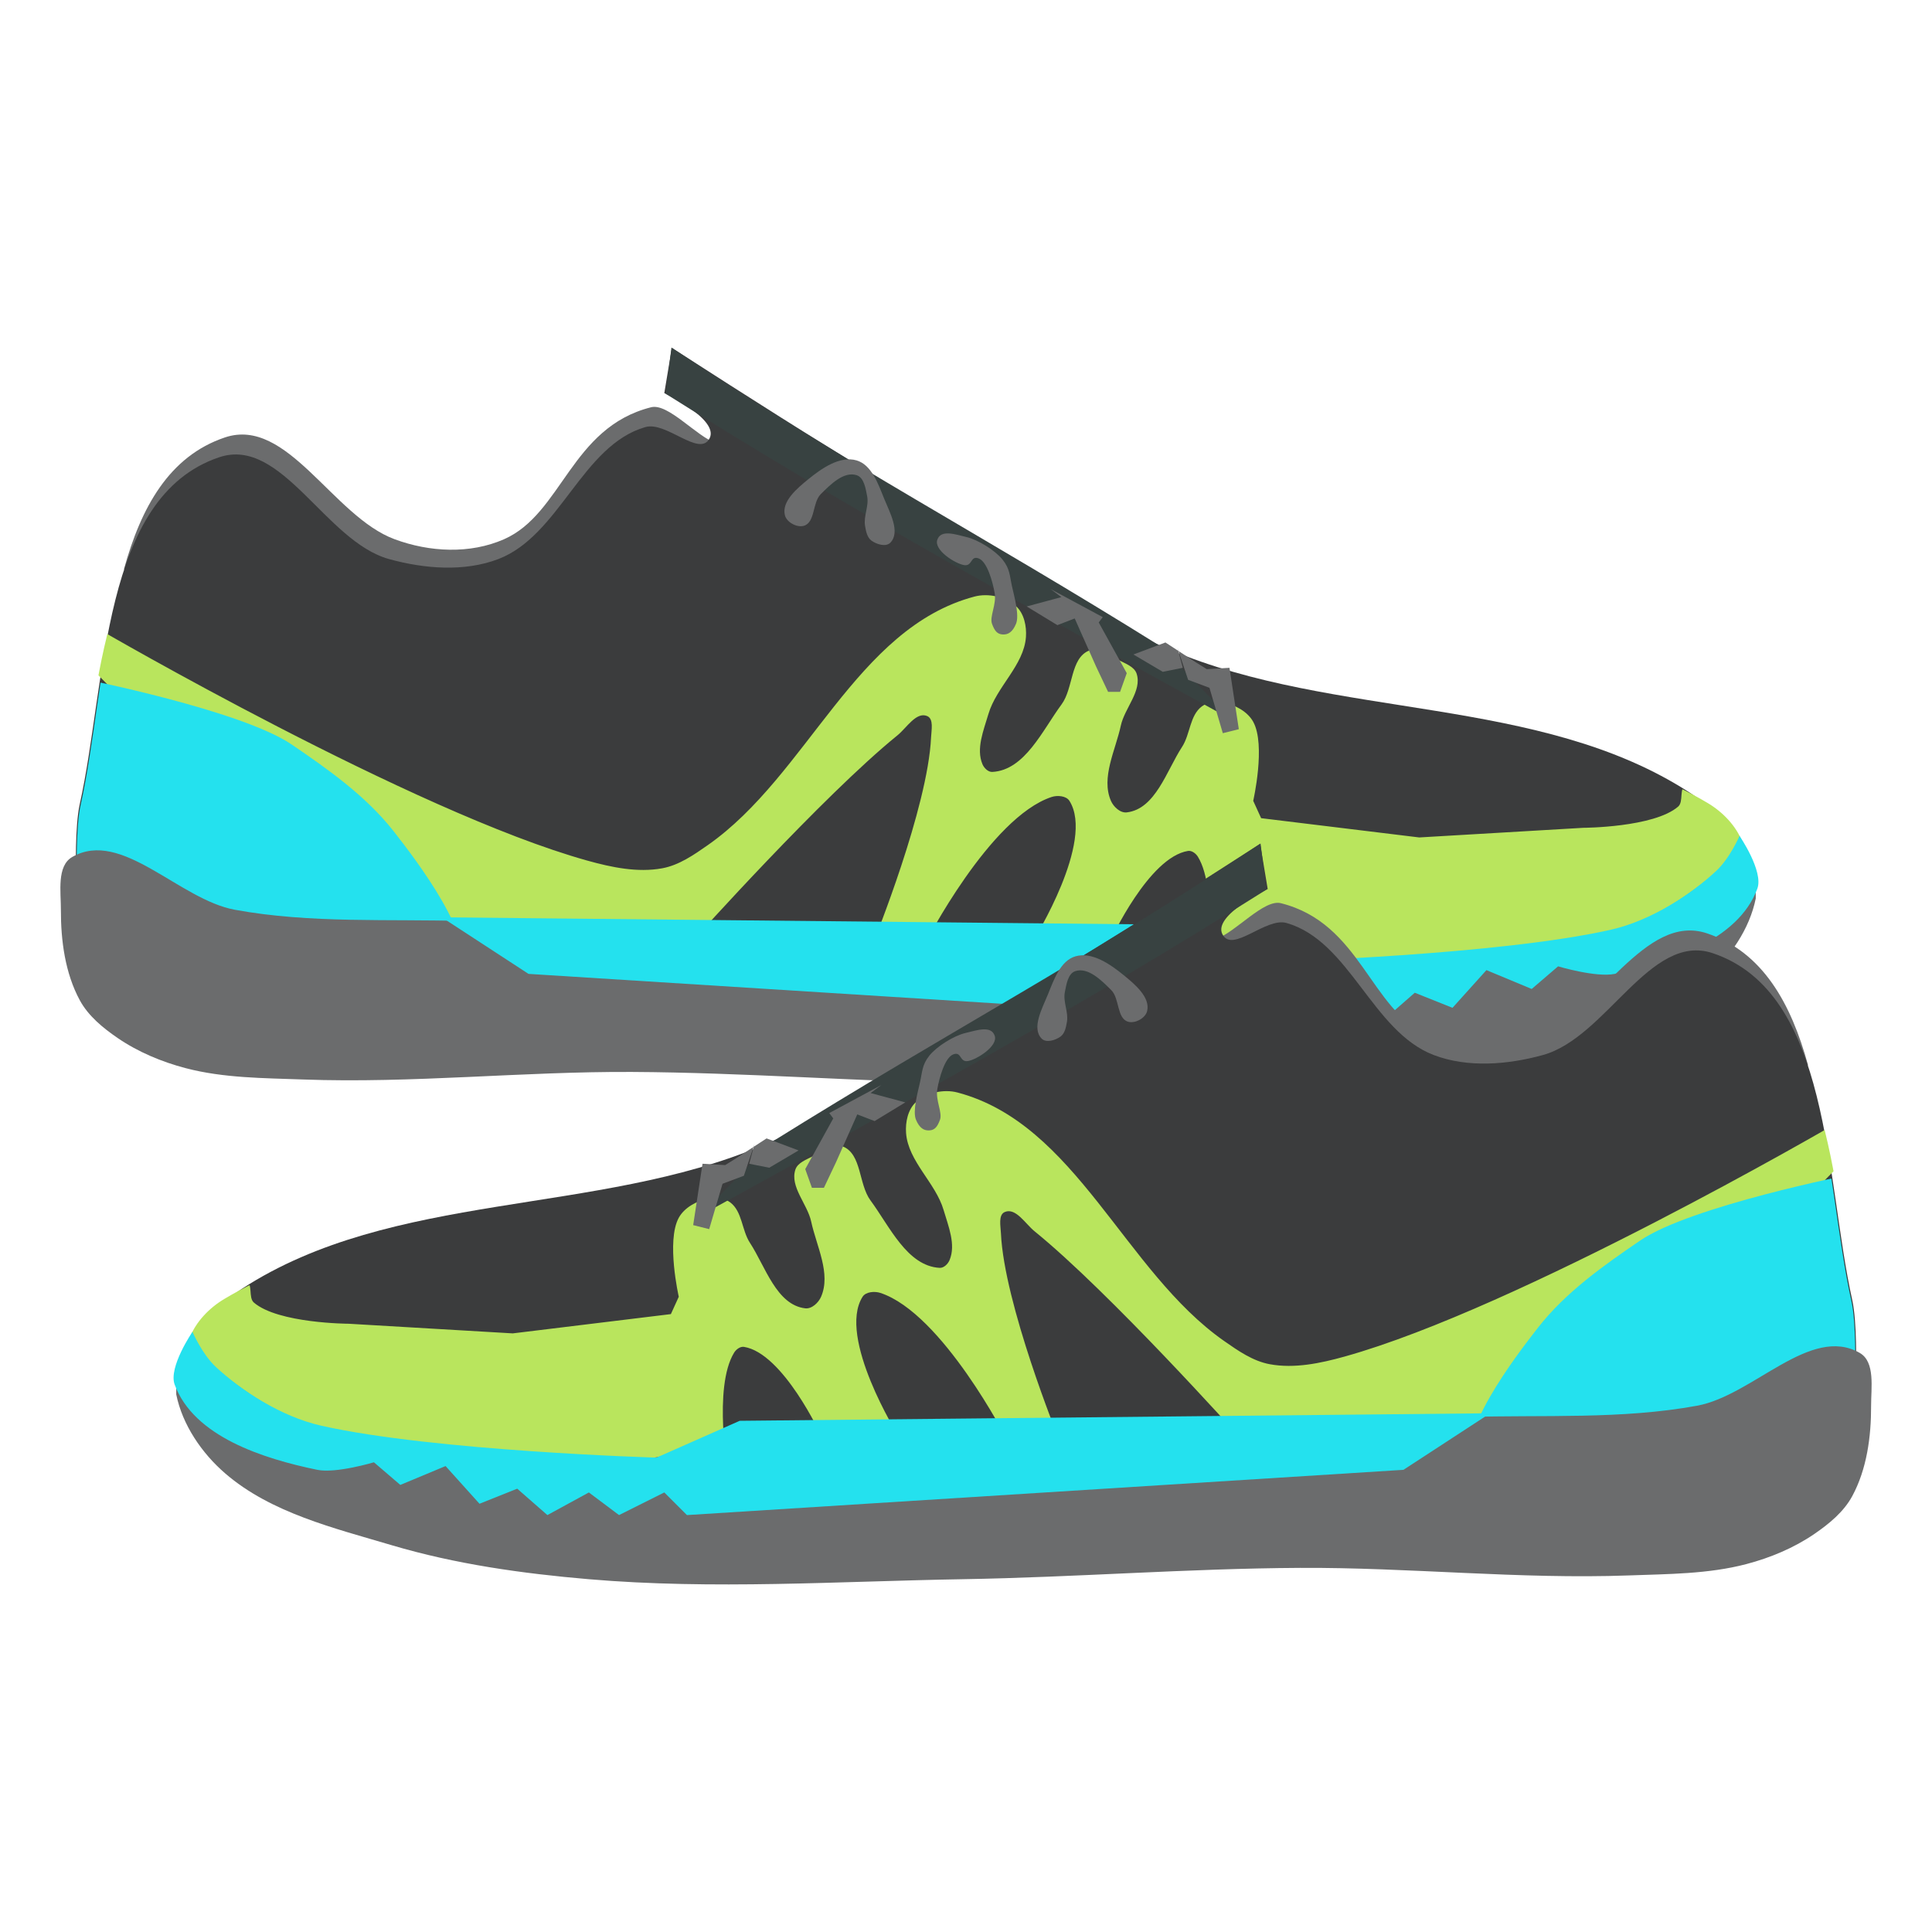 <svg xmlns="http://www.w3.org/2000/svg" width="512" height="512"><defs><clipPath id="b"><path fill="#3b3c3d" d="M868 600.362c-62.668 21.046-59.642 119.47-74 184-2.61 11.732-2 36-2 36s33.734 17.463 52 22c29.874 7.422 61.269 6.227 92 8 46.608 2.69 93.331 2.74 140 4 78.663 2.124 157.308 6.124 236 6 23.343-.037 70-2 70-2s13.614 11.712 22 14c37.967 10.362 78.878.286 118-4 39.773-4.357 81.466-5.685 118-22 9.984-4.458 21.17-10.19 26-20 3.829-7.775 2.914-17.838 0-26-3.185-8.923-10.058-16.832-18-22-79.981-52.046-188.188-38.653-276-76-64.917-27.61-121.873-71.106-182-108-27.587-16.927-82-52-82-52l-4 24s29.225 13.965 24 24c-5.315 10.208-22.934-9.162-34-6-33.59 9.6-45.375 57.507-78 70-18.055 6.914-39.368 5.16-58 0-33.716-9.339-56.835-65.138-90-54z"/></clipPath><clipPath id="a"><path fill="#3b3c3d" d="M1160 730.362c-62.668 21.046-59.642 119.47-74 184-2.61 11.732-2 36-2 36s33.734 17.463 52 22c29.874 7.422 61.269 6.227 92 8 46.608 2.69 93.331 2.74 140 4 78.663 2.124 157.308 6.124 236 6 23.343-.037 70-2 70-2s13.614 11.712 22 14c37.967 10.362 78.878.286 118-4 39.773-4.357 81.466-5.685 118-22 9.984-4.458 21.17-10.19 26-20 3.829-7.775 2.914-17.838 0-26-3.185-8.923-10.058-16.832-18-22-79.981-52.046-188.188-38.653-276-76-64.917-27.61-121.873-71.106-182-108-27.587-16.927-82-52-82-52l-4 24s29.225 13.965 24 24c-5.315 10.208-22.934-9.162-34-6-33.59 9.6-45.375 57.507-78 70-18.055 6.914-39.368 5.16-58 0-33.716-9.339-56.835-65.138-90-54z"/></clipPath></defs><path fill="#6b6c6d" d="M-659.36 528.522c-42.576 10.738-47.082 56.391-77.955 69.96-17.997 7.91-39.346 6.884-57.967 0-32.796-12.125-56.802-65.1-89.948-53.969-29.611 9.944-44.53 37.196-53.563 69.96h299.422l14.491-66.9c-10.5-3.609-25.441-21.33-34.48-19.05z" transform="matrix(.5 0 0 .5 502.227 -156.335)"/><path fill="#3b3c3d" d="M-888.229 555.007c-62.632 21.034-59.607 119.402-73.957 183.895-2.61 11.725-2 35.98-2 35.98s33.716 17.452 51.971 21.986c29.857 7.418 61.234 6.223 91.947 7.996 46.582 2.688 93.278 2.738 139.92 3.998 78.619 2.122 157.218 6.12 235.865 5.996 23.33-.037 69.96-1.999 69.96-1.999s13.607 11.705 21.988 13.992c37.945 10.356 78.833.286 117.932-3.997 39.75-4.355 81.42-5.682 117.932-21.988 9.979-4.456 21.158-10.185 25.986-19.988 3.826-7.771 2.912-17.828 0-25.985-3.184-8.919-10.053-16.823-17.99-21.988-79.936-52.016-188.08-38.63-275.842-75.956-64.88-27.594-121.803-71.066-181.896-107.939-27.571-16.917-81.953-51.97-81.953-51.97l-3.998 23.986s29.208 13.957 23.987 23.987c-5.312 10.202-22.922-9.157-33.981-5.997-33.57 9.594-45.35 57.474-77.955 69.96-18.045 6.91-39.346 5.158-57.967 0-33.697-9.333-56.802-65.1-89.949-53.969z" transform="matrix(.5 0 0 .5 502.227 -156.335)"/><path fill="#b9e55d" d="M1099.132 809.144s164.247 104.375 255.162 132.078c12.65 3.855 26.33 7.023 39.256 4.403 8.775-1.779 16.498-7.664 23.76-13.208 52.264-39.904 77.398-124.077 139.46-141.984 7.175-2.07 16.26.1 21.694 5.503 4.22 4.196 5.57 11.476 5.165 17.61-1.07 16.207-15.426 28.409-19.627 44.027-2.484 9.23-6.53 19.738-3.1 28.617.84 2.172 2.964 4.532 5.166 4.402 17.018-1.004 26.19-23.79 36.156-38.523 6.303-9.317 4.504-26.423 14.463-30.818 5.03-2.22 10.695 2.766 15.496 5.503 3.461 1.974 8.096 3.722 9.297 7.705 2.966 9.836-6.264 19.608-8.264 29.718-2.793 14.115-10.437 29.638-5.166 42.925 1.34 3.38 4.846 7.04 8.265 6.604 15.059-1.921 20.783-23.788 28.925-37.422 4.3-7.2 3.97-17.928 10.33-23.114 3.058-2.492 7.594-3.032 11.364-2.201 6.079 1.34 12.566 5.175 15.495 11.006 6.662 13.263 0 45.127 0 45.127l4.133 9.906 82.643 11.007 85.743-5.504s36.878-.144 49.586-12.107c3.02-2.843.293-10.798 4.132-12.107 12.735-4.345 25.433 12.51 33.057 24.214 5.667 8.7 86.044-.346 81.891 9.275-10.617 24.595-118.557 49.895-142.84 57.865-29.554 9.7-61.133 10.36-91.941 13.208-43.945 4.062-132.23 5.503-132.23 5.503s8.048-49.482-3.099-69.34c-1.03-1.837-3.184-3.651-5.165-3.303-20.49 3.603-40.289 50.63-40.289 50.63h-40.288s32.03-56.085 18.594-79.247c-1.669-2.877-6.29-3.285-9.297-2.201-32.41 11.678-66.115 83.65-66.115 83.65l-26.859-1.101s28.309-76.389 29.958-116.67c.168-4.097 1.478-10.504-2.066-12.107-5.714-2.584-10.723 6.777-15.495 11.007-39.127 34.678-106.404 116.67-106.404 116.67l-176.65-1.102L1095 831.158l7.231-17.611z" clip-path="url(#a)" transform="matrix(.507 0 0 .464 -531.015 -208.668)"/><path fill="#24e1ee" d="M786 822.362c-6.386-10.247 1.192-24.257 4-36 6.623-27.699 4.343-69.03 4.343-69.03S879.14 734.05 906 752.363c19.537 13.32 39.42 27.385 54 46 11.95 15.257 44.879 58.271 34.485 74.628-14.306 22.514-64.703-14.293-91.313-16.143-23.43-1.628-30.161.176-53.03-5.171-17.248-4.033-54.773-14.28-64.142-29.314z" clip-path="url(#b)" transform="translate(-375.639 -178.84) scale(.5)"/><path fill="#6b6c6d" d="M-966.164 766.886c26.193-15.036 56.495 22.532 86.222 27.984 40.147 7.363 81.513 4.751 122.315 5.996 110.908 3.384 221.93 1.284 332.856 3.998 18.054.442 37.247-4.366 54.14 1.999 8.886 3.348 17.047 8.023 26.067 10.993 53.37 17.577 113.041 2.516 168.433-6.996 76.633-3.408 103.225-82.005 102.264-21.987-3.261 16.132-13.57 31.224-26.067 41.976-24.25 20.865-57.527 28.862-88.228 37.978-33.805 10.038-69.125 14.98-104.268 17.99-65.928 5.645-132.35 1.111-198.511 0-59.512-1-118.94-5.679-178.46-5.997-58.164-.31-116.323 6.128-174.448 3.998-20.803-.762-42.03-.715-62.16-5.996-12.732-3.34-25.24-8.561-36.093-15.991-7.792-5.335-15.558-11.699-20.052-19.989-7.79-14.37-10.072-31.638-10.026-47.972.027-9.54-2.277-23.224 6.016-27.984z" transform="matrix(.5 0 0 .5 502.227 -156.335)"/><path fill="#24e1ee" d="m-770.296 798.867 397.772 3.998 44.127 19.514s117.87-3.453 177.628-16.91c21.727-4.894 42.779-18.977 55.847-31.092 7.365-6.829 12.454-18.667 12.454-18.667s12.844 18.733 9.44 27.963c-10.162 27.55-46.863 39.258-75.624 45.177-9.876 2.033-29.983-3.998-29.983-3.998l-13.992 11.994-23.986-9.995-17.99 19.989-19.989-7.996-15.99 13.992-21.988-11.993-15.99 11.993-23.987-11.993-11.993 11.993-379.782-23.986z" transform="matrix(.5 0 0 .5 502.227 -156.335)"/><path fill="#384241" d="m1530.172 775.19-38.063-39.091c-95.821-59.828-165.244-95.66-259.109-158.237l-3 24.5c97.428 61.57 199.032 117.165 300.172 172.829z" transform="matrix(.5 0 0 .5 -438.558 -196.82)"/><path fill="#6b6c6d" d="M1293.127 666.735c-1.828-7.32 6.453-14.233 12.298-19.005 7.129-5.822 16.883-12.66 25.713-10.062 7.938 2.335 11.436 12.45 14.534 20.123 2.959 7.33 8.855 17.801 3.354 23.478-2.35 2.423-7.352.892-10.062-1.118-2.28-1.691-2.883-5.027-3.354-7.826-.868-5.158 2.137-10.522 1.118-15.652-.812-4.086-1.622-9.908-5.59-11.18-6.826-2.187-13.93 5.001-19.006 10.062-4.486 4.473-2.867 14.977-8.943 16.77-3.68 1.086-9.133-1.868-10.062-5.59zM1373.909 679.717c-1.923 5.53 9.531 12.66 14.142 13.435 4.61.775 3.28-5.208 7.778-3.536 4.498 1.672 7.437 12.38 8.485 18.385 1.048 6.005-2.802 12.454-1.414 16.264 1.388 3.809 2.819 5.5 5.657 5.656 2.838.158 5.215-1.2 7.07-5.656 1.857-4.457-.842-14.126-2.12-19.8-1.28-5.673-1.05-9.248-4.95-14.141-3.9-4.894-12.904-10.536-19.092-12.021-6.188-1.486-13.634-4.116-15.556 1.414zM1421.285 715.072l18.384-4.95-5.656-4.242 27.577 14.85-2.122 2.828 14.85 26.87-3.536 9.9h-6.364l-6.364-13.436-11.314-25.456-9.192 3.536zM1477.853 740.528l16.97-6.364 16.264 10.607 5.657 3.535 12.02-.707 4.95 32.527-8.485 2.121-7.07-24.041-11.314-4.243-5.657-16.97 2.828 10.606-10.606 2.121z" transform="matrix(.5 0 0 .5 -438.558 -196.82)"/><path fill="#6b6c6d" d="M-659.36 528.522c-42.576 10.738-47.082 56.391-77.955 69.96-17.997 7.91-39.346 6.884-57.967 0-32.796-12.125-56.802-65.1-89.948-53.969-29.611 9.944-44.53 37.196-53.563 69.96h299.422l14.491-66.9c-10.5-3.609-25.441-21.33-34.48-19.05z" transform="matrix(-.5 0 0 .5 9.773 -24.906)"/><path fill="#3b3c3d" d="M-888.229 555.007c-62.632 21.034-59.607 119.402-73.957 183.895-2.61 11.725-2 35.98-2 35.98s33.716 17.452 51.971 21.986c29.857 7.418 61.234 6.223 91.947 7.996 46.582 2.688 93.278 2.738 139.92 3.998 78.619 2.122 157.218 6.12 235.865 5.996 23.33-.037 69.96-1.999 69.96-1.999s13.607 11.705 21.988 13.992c37.945 10.356 78.833.286 117.932-3.997 39.75-4.355 81.42-5.682 117.932-21.988 9.979-4.456 21.158-10.185 25.986-19.988 3.826-7.771 2.912-17.828 0-25.985-3.184-8.919-10.053-16.823-17.99-21.988-79.936-52.016-188.08-38.63-275.842-75.956-64.88-27.594-121.803-71.066-181.896-107.939-27.571-16.917-81.953-51.97-81.953-51.97l-3.998 23.986s29.208 13.957 23.987 23.987c-5.312 10.202-22.922-9.157-33.981-5.997-33.57 9.594-45.35 57.474-77.955 69.96-18.045 6.91-39.346 5.158-57.967 0-33.697-9.333-56.802-65.1-89.949-53.969z" transform="matrix(-.5 0 0 .5 9.773 -24.906)"/><path fill="#b9e55d" d="M1099.132 809.144s164.247 104.375 255.162 132.078c12.65 3.855 26.33 7.023 39.256 4.403 8.775-1.779 16.498-7.664 23.76-13.208 52.264-39.904 77.398-124.077 139.46-141.984 7.175-2.07 16.26.1 21.694 5.503 4.22 4.196 5.57 11.476 5.165 17.61-1.07 16.207-15.426 28.409-19.627 44.027-2.484 9.23-6.53 19.738-3.1 28.617.84 2.172 2.964 4.532 5.166 4.402 17.018-1.004 26.19-23.79 36.156-38.523 6.303-9.317 4.504-26.423 14.463-30.818 5.03-2.22 10.695 2.766 15.496 5.503 3.461 1.974 8.096 3.722 9.297 7.705 2.966 9.836-6.264 19.608-8.264 29.718-2.793 14.115-10.437 29.638-5.166 42.925 1.34 3.38 4.846 7.04 8.265 6.604 15.059-1.921 20.783-23.788 28.925-37.422 4.3-7.2 3.97-17.928 10.33-23.114 3.058-2.492 7.594-3.032 11.364-2.201 6.079 1.34 12.566 5.175 15.495 11.006 6.662 13.263 0 45.127 0 45.127l4.133 9.906 82.643 11.007 85.743-5.504s36.878-.144 49.586-12.107c3.02-2.843.293-10.798 4.132-12.107 12.735-4.345 25.433 12.51 33.057 24.214 5.667 8.7 86.044-.346 81.891 9.275-10.617 24.595-118.557 49.895-142.84 57.865-29.554 9.7-61.133 10.36-91.941 13.208-43.945 4.062-132.23 5.503-132.23 5.503s8.048-49.482-3.099-69.34c-1.03-1.837-3.184-3.651-5.165-3.303-20.49 3.603-40.289 50.63-40.289 50.63h-40.288s32.03-56.085 18.594-79.247c-1.669-2.877-6.29-3.285-9.297-2.201-32.41 11.678-66.115 83.65-66.115 83.65l-26.859-1.101s28.309-76.389 29.958-116.67c.168-4.097 1.478-10.504-2.066-12.107-5.714-2.584-10.723 6.777-15.495 11.007-39.127 34.678-106.404 116.67-106.404 116.67l-176.65-1.102L1095 831.158l7.231-17.611z" clip-path="url(#a)" transform="matrix(-.507 0 0 .464 1043.015 -77.24)"/><path fill="#24e1ee" d="M786 822.362c-6.386-10.247 1.192-24.257 4-36 6.623-27.699 4.343-69.03 4.343-69.03S879.14 734.05 906 752.363c19.537 13.32 39.42 27.385 54 46 11.95 15.257 44.879 58.271 34.485 74.628-14.306 22.514-64.703-14.293-91.313-16.143-23.43-1.628-30.161.176-53.03-5.171-17.248-4.033-54.773-14.28-64.142-29.314z" clip-path="url(#b)" transform="matrix(-.5 0 0 .5 887.639 -47.412)"/><path fill="#6b6c6d" d="M-966.164 766.886c26.193-15.036 56.495 22.532 86.222 27.984 40.147 7.363 81.513 4.751 122.315 5.996 110.908 3.384 221.93 1.284 332.856 3.998 18.054.442 37.247-4.366 54.14 1.999 8.886 3.348 17.047 8.023 26.067 10.993 53.37 17.577 113.041 2.516 168.433-6.996 76.633-3.408 103.225-82.005 102.264-21.987-3.261 16.132-13.57 31.224-26.067 41.976-24.25 20.865-57.527 28.862-88.228 37.978-33.805 10.038-69.125 14.98-104.268 17.99-65.928 5.645-132.35 1.111-198.511 0-59.512-1-118.94-5.679-178.46-5.997-58.164-.31-116.323 6.128-174.448 3.998-20.803-.762-42.03-.715-62.16-5.996-12.732-3.34-25.24-8.561-36.093-15.991-7.792-5.335-15.558-11.699-20.052-19.989-7.79-14.37-10.072-31.638-10.026-47.972.027-9.54-2.277-23.224 6.016-27.984z" transform="matrix(-.5 0 0 .5 9.773 -24.906)"/><path fill="#24e1ee" d="m-770.296 798.867 397.772 3.998 44.127 19.514s117.87-3.453 177.628-16.91c21.727-4.894 42.779-18.977 55.847-31.092 7.365-6.829 12.454-18.667 12.454-18.667s12.844 18.733 9.44 27.963c-10.162 27.55-46.863 39.258-75.624 45.177-9.876 2.033-29.983-3.998-29.983-3.998l-13.992 11.994-23.986-9.995-17.99 19.989-19.989-7.996-15.99 13.992-21.988-11.993-15.99 11.993-23.987-11.993-11.993 11.993-379.782-23.986z" transform="matrix(-.5 0 0 .5 9.773 -24.906)"/><path fill="#384241" d="m1530.172 775.19-38.063-39.091c-95.821-59.828-165.244-95.66-259.109-158.237l-3 24.5c97.428 61.57 199.032 117.165 300.172 172.829z" transform="matrix(-.5 0 0 .5 950.558 -65.392)"/><path fill="#6b6c6d" d="M1293.127 666.735c-1.828-7.32 6.453-14.233 12.298-19.005 7.129-5.822 16.883-12.66 25.713-10.062 7.938 2.335 11.436 12.45 14.534 20.123 2.959 7.33 8.855 17.801 3.354 23.478-2.35 2.423-7.352.892-10.062-1.118-2.28-1.691-2.883-5.027-3.354-7.826-.868-5.158 2.137-10.522 1.118-15.652-.812-4.086-1.622-9.908-5.59-11.18-6.826-2.187-13.93 5.001-19.006 10.062-4.486 4.473-2.867 14.977-8.943 16.77-3.68 1.086-9.133-1.868-10.062-5.59zM1373.909 679.717c-1.923 5.53 9.531 12.66 14.142 13.435 4.61.775 3.28-5.208 7.778-3.536 4.498 1.672 7.437 12.38 8.485 18.385 1.048 6.005-2.802 12.454-1.414 16.264 1.388 3.809 2.819 5.5 5.657 5.656 2.838.158 5.215-1.2 7.07-5.656 1.857-4.457-.842-14.126-2.12-19.8-1.28-5.673-1.05-9.248-4.95-14.141-3.9-4.894-12.904-10.536-19.092-12.021-6.188-1.486-13.634-4.116-15.556 1.414zM1421.285 715.072l18.384-4.95-5.656-4.242 27.577 14.85-2.122 2.828 14.85 26.87-3.536 9.9h-6.364l-6.364-13.436-11.314-25.456-9.192 3.536zM1477.853 740.528l16.97-6.364 16.264 10.607 5.657 3.535 12.02-.707 4.95 32.527-8.485 2.121-7.07-24.041-11.314-4.243-5.657-16.97 2.828 10.606-10.606 2.121z" transform="matrix(-.5 0 0 .5 950.558 -65.392)"/></svg>